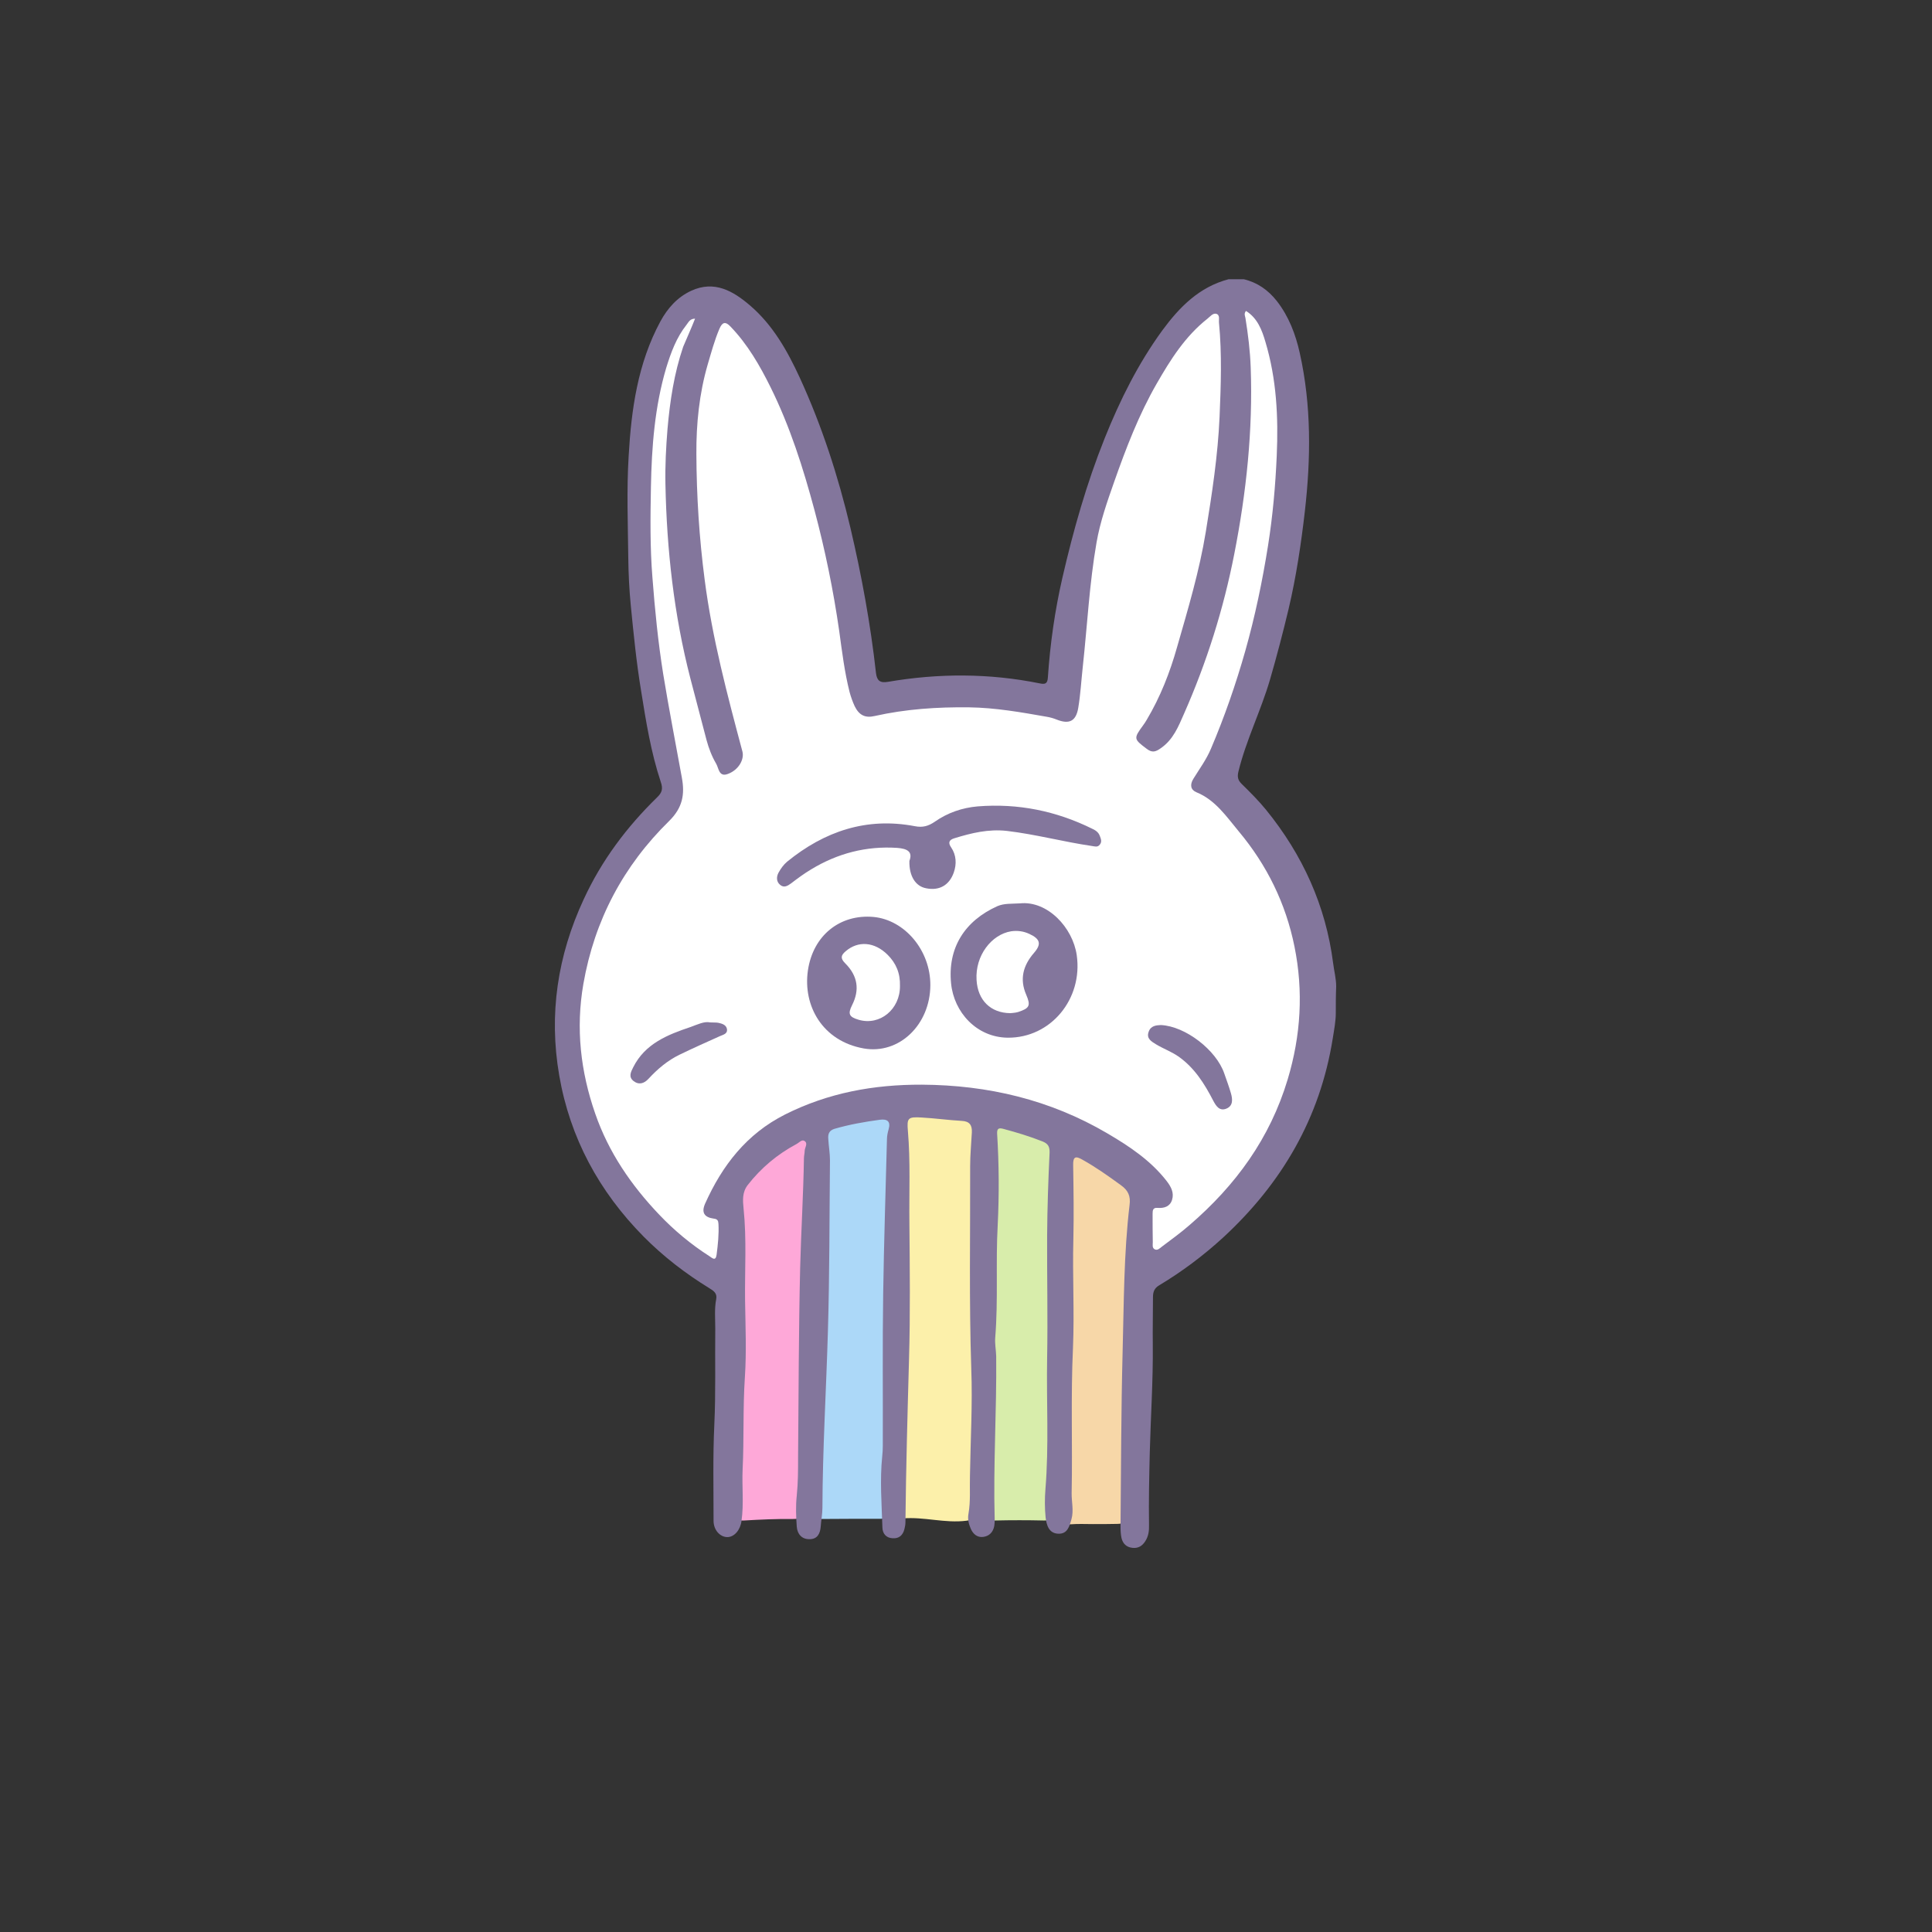 <?xml version="1.0" encoding="utf-8"?>
<!-- Generator: Adobe Illustrator 25.2.3, SVG Export Plug-In . SVG Version: 6.00 Build 0)  -->
<svg version="1.1" id="_18" xmlns="http://www.w3.org/2000/svg" xmlns:xlink="http://www.w3.org/1999/xlink" x="0px" y="0px"
	 viewBox="0 0 1024 1024" style="enable-background:new 0 0 1024 1024;" xml:space="preserve">
<rect x="0" y="0" width="1024" height="1024" fill="#333333" stroke="none"/>
<style type="text/css">
	.st0{fill:#FCF0AA;}
	.st1{fill:#ACD8F8;}
	.st2{fill:#FEA8D8;}
	.st3{fill:#D8EDAB;}
	.st4{fill:#F7D7A8;}
	.st5{fill:#83769C;}
	.st6{fill:#FFFFFF;}
</style>
<g>
	<g>
		<path class="st0" d="M517.9,607.3c-2.5,17.9-2.5,36-1.8,54c1.5,38.8,0,77.6,1.2,116.4c0.2,8.5-2.9,16.5-1.4,24.9
			c0.5,2.7-1.3,3.1-3.6,3.4c-11.4,1.5-22.6-2.2-33.9-1.2c-2.7,0.2-3.3-1.7-3.3-3.9c0-8.5-1.4-17.3,0.2-25.4
			c4-20.6-1.2-41.1,0.9-61.5c2.2-22,2.4-44,1.6-66c-0.7-18.8-0.3-37.6-0.8-56.4c-0.1-4.1,1.1-5.6,5.3-5.6c9.2,0.1,18.2,2.3,27.5,2.4
			c8.1,0.1,8,1.3,8.1,9.5C517.9,601,517.9,604.2,517.9,607.3z"/>
		<path class="st1" d="M471,697.7c0,13.5,0.1,23.8,0,34.2c0,3.9,0.5,7.7-1.6,11.6c-1.4,2.6,0.3,6.2,0.3,9.3
			c0.3,16.3,0.2,32.6,0.2,49c0,2.4-1,3.2-3.3,3.2c-10.7,0-21.3,0-32,0.1c-2.5,0-3.6-0.7-3.6-3.4c0.1-10.5-1.7-21.3,0.4-31.4
			c2.7-12.9-0.8-25.4,0.7-38c2.7-23.6,0.8-47.3,2.2-70.9c1.2-19.5,0.1-39,0.7-58.5c0.3-8.3,0.1-8.2,8.1-10.9
			c8.2-2.7,16.4-3.9,25.1-3.9c4.3,0,6.2,1.2,5.7,5.7c-2,16.2-2.3,32.6-1.9,48.9C472.5,662,469.4,681.4,471,697.7z"/>
		<path class="st2" d="M427,690c0,11.9-0.4,20.9,0.1,29.9c0.3,5.1-2.6,9.3-2.2,14.5c1.4,21.6,0.8,43.2,1.2,64.9
			c0.1,4.8-1.4,5.8-5.9,5.8c-8.6-0.1-17.3,0.3-25.9,0.8c-3.9,0.2-5.3-1.2-5.2-5.1c0.1-15.7-0.6-31.3,0.1-47
			c1.6-34,0.7-67.9,0.8-101.9c0-7.3-1.1-14.6-0.8-21.9c0.1-1.8,0.1-3.5,1.6-5c9.6-10,19.3-19.8,32.4-25.5c5.3-2.3,6.9-1.6,6.8,4.2
			c-0.2,14.3-2.7,28.5-2,42.9C428.7,662,425.5,677.4,427,690z"/>
		<path class="st3" d="M522.1,740.9c0-5.3-0.8-10.8,0.1-16c4-21.1,1.7-42.3,1.4-63.4c-0.4-21.5,0.1-42.9-0.7-64.3
			c-0.2-4.9,1.9-5.8,5.8-5.2c8.7,1.4,17.2,3.9,25,8c2.2,1.2,7.2-0.5,6.2,5c-0.5,2.8,0.8,5.9-1.4,8.6c-0.9,1.1-0.6,3.2-0.5,4.8
			c0.3,22.3,2.4,44.7,0.4,66.8c-2.1,23.1-1.1,46-1.1,68.9c0,15.6,0.2,31.2,0.7,46.9c0.1,3.7-0.9,5-4.7,4.9c-8.6-0.2-17.3-0.2-26,0
			c-3.2,0.1-4.4-0.9-4.3-4.2c0.2-6.3,0-12.7,0-19c0-14,0-27.9,0-41.9C522.7,740.9,522.4,740.9,522.1,740.9z"/>
		<path class="st4" d="M579.2,807.8c-3.8,0-7.7-0.2-11.5,0.1s-4.8-1.2-4.7-4.8c0.1-16.8-0.5-33.6,0.1-50.4
			c1.3-34.1,1.2-68.2,0.7-102.3c-0.2-12.8-0.4-25.6-0.8-38.4c-0.1-4.5,1.7-5.5,5.5-5c3.7,0.5,6.9,2.3,9.9,4.2
			c6.5,4.1,12.6,8.7,19,13c4.4,3,6.1,8.1,3.7,12.8c-1,2-1,3.7-0.9,5.7c0.4,7.5,2.1,15.1-1.2,22.5c-0.7,1.6-0.2,3.6-0.2,5.4
			c0,11,1,22.1-0.3,32.9c-1.1,9.2-2,18.3-1.5,27.5c1,20.6,0.5,41.2,1,61.8c0.1,4.6-2.7,8.4-2.4,12.9c0.1,1.8-1.9,2-3.5,2
			C587.8,807.8,583.5,807.8,579.2,807.8L579.2,807.8z"/>
	</g>
</g>
<g>
	<path class="st5" d="M708,537c0,4.2-0.9,8.9-1.6,13.3c-6.7,42.2-27,76.9-58.1,105.6c-10.5,9.6-21.8,18.1-34,25.4
		c-2.5,1.5-3.2,3.5-3.2,6.2c0,8.3-0.2,16.7-0.1,25c0.2,19.2-1.1,38.3-1.6,57.4c-0.3,12.8-0.6,25.6-0.4,38.4c0.1,3.1-0.3,6-2,8.6
		c-1.6,2.5-3.7,3.8-6.7,3.5c-3.2-0.3-5.2-2.2-5.9-5.3c-0.4-1.9-0.5-4-0.5-6c0.3-30.8,0.3-61.6,1.1-92.3c0.7-26.1,0.6-52.2,3.7-78.2
		c0.6-4.6-0.7-7.7-4.7-10.5c-6.6-4.8-13.2-9.5-20.4-13.5c-3.5-2-4.9-1.6-4.8,2.9c0.2,13.2,0.4,26.3,0.1,39.5
		c-0.5,19.1,0.6,38.3-0.2,57.4c-1.2,25.7-0.2,51.3-0.7,76.9c-0.1,4.6,1.2,9.3-0.1,13.9c-1.1,3.8-2.1,7.9-7,7.7
		c-5.1-0.2-6.2-4.7-6.7-8.6c-0.5-4.9-0.5-10-0.1-15c1.9-23.1,0.5-46.3,0.9-69.4c0.4-21.7-0.1-43.3,0-65c0.1-14.6,0.6-29.3,1.3-43.9
		c0.1-3.3-0.8-4.8-3.7-6c-6.8-2.7-13.8-4.8-20.9-6.7c-2.6-0.7-3.3,0.1-3.2,2.6c1,16.1,1.1,32.4,0.3,48.5
		c-1.1,19.8,0.3,39.6-1.3,59.4c-0.3,3.3,0.4,6.6,0.5,10c0.3,28.8-1.6,57.6-0.8,86.4c0,1.2,0,2.3-0.2,3.5c-0.6,3.4-2.7,5.5-5.9,5.9
		s-5.4-1.6-6.6-4.4c-1.1-2.5-1.7-5.2-1.2-7.8c1.2-6.8,0.6-13.6,0.8-20.4c0.3-18.8,1.4-37.7,0.7-56.4c-1.2-35.8-0.5-71.6-0.6-107.5
		c0-6,0.6-12,0.9-17.9c0.2-3.8-1.2-5.9-5.3-6.1c-7.1-0.4-14.2-1.4-21.4-1.8c-7.1-0.4-7.8,0.2-7.2,7.1c1.4,16.3,0.6,32.6,0.8,49
		c0.2,24,0.5,48-0.2,72c-0.8,28.8-1.6,57.6-1.9,86.4c0,1.2-0.2,2.3-0.5,3.5c-0.8,3.4-2.9,5.3-6.4,5c-3.3-0.2-5.2-2.4-5.3-5.6
		c-0.4-12.6-1.4-25.3-0.1-37.9c0.2-1.8,0.3-3.7,0.3-5.5c0.1-26.8-0.2-53.7,0.2-80.5c0.4-27.3,1.3-54.6,2-81.9c0-1.8,0.4-3.7,0.9-5.4
		c1.2-4.3-0.9-5.5-4.7-5c-8.1,1.1-16.1,2.5-24,4.8c-2.9,0.9-3.5,2.8-3.3,5.3c0.2,3.8,0.9,7.6,0.9,11.4c-0.3,30.3-0.2,60.6-1.1,90.9
		c-0.9,31.1-2.8,62.2-2.9,93.3c0,3.3-0.7,6.6-0.9,9.9c-0.3,3.8-1.8,6.7-5.9,6.7c-4.1,0.1-6.5-2.7-6.8-6.6c-0.4-5.5-0.6-11,0-16.5
		c0.7-6.8,0.7-13.6,0.7-20.5c0.3-33.5,0.3-66.9,1.1-100.4c0.5-19.3,1.7-38.6,2-57.9c0-1.3,0.4-2.6,0.4-4c0.1-1.7,1.8-3.8,0-5.1
		c-1.5-1.1-3,0.9-4.4,1.6c-10.1,5.4-18.7,12.6-25.8,21.7c-3,3.9-2.6,8.2-2.2,12.4c1.7,16.3,0.6,32.6,0.8,48.9
		c0.2,13.5,0.8,27-0.1,40.5c-1.1,16.3-0.4,32.6-1.2,48.9c-0.4,9.1,0.7,18.3-0.6,27.4c-0.6,4.7-3.8,8.5-7.5,8.5
		c-3.8,0-7.3-3.7-7.3-8.6c0-17-0.4-34,0.4-51s0.3-34,0.5-51c0-5.2-0.5-10.4,0.5-15.5c0.6-3.1-1.3-4.4-3.6-5.8
		c-12.7-7.8-24.4-16.8-34.9-27.4c-23.6-23.9-39-52.3-44.7-85.4c-5.6-32.4-0.9-63.5,13-93.4c9.5-20.6,22.8-38.3,38.9-54
		c2.6-2.5,3.2-4.5,1.9-8.2c-5.2-15.7-7.8-31.9-10.4-48.2c-2.5-15.1-4-30.3-5.5-45.6c-0.8-8.3-1.2-16.6-1.3-24.9
		c-0.2-18-0.9-36,0.2-54c1.4-24.6,4.8-49.1,16.8-71.3c3.8-7,9-12.9,16.4-16.3c12.2-5.6,22.1,0.1,31,7.7
		c12.2,10.4,19.9,24.1,26.5,38.4c11.7,25.5,20.3,52,26.8,79.4c6,25.5,10.7,51.2,13.6,77.2c0.5,4,2.2,5.3,6.3,4.6
		c26.8-4.6,53.7-4.6,80.4,0.8c2.9,0.6,4.2,0.3,4.4-3.2c1.2-17.8,3.7-35.4,7.7-52.8c5.8-25.2,12.8-49.9,22.4-73.9
		c8.1-20.2,17.7-39.5,30.5-57.1c9.1-12.4,19.6-23.1,35.2-27.2c2.7,0,5.3,0,8,0c7.2,1.7,12.9,5.7,17.5,11.5
		c6.4,8.2,10,17.7,12.2,27.6c6.2,27.8,5.9,55.8,2.7,83.9c-2,17.4-4.6,34.7-8.6,51.7c-3,12.6-6.3,25.2-9.9,37.6
		c-4.8,16.4-12.6,31.9-16.7,48.6c-0.7,2.9-0.3,4.6,1.7,6.6c4.5,4.4,9,8.9,13,13.8c19.3,23.8,31.6,50.7,35.5,81.3
		c0.5,4.1,1.6,8,1.6,12.3C708,527.7,708,532.3,708,537z"/>
	<path class="st6" d="M368.4,168.9c-2.7,0-3.4,1.8-4.5,3.2c-5.4,6.8-8.3,14.8-10.8,22.9c-6.1,20.6-7.7,41.9-8.1,63.2
		c-0.3,16-0.5,31.9,0.8,47.9c1.3,17.1,3,34.2,5.7,51.1c3,18.4,6.6,36.7,9.9,55c1.6,8.7,0.5,15.8-6.7,22.9
		c-24.3,23.8-39.6,52.6-45.5,86.4c-4.1,23.6-1.5,46.4,6.3,68.8c7.1,20.5,19.1,38,34,53.6c7.9,8.3,16.8,15.7,26.5,21.9
		c1.5,1,3.3,2.8,3.8-0.7c0.7-5.4,1.3-10.9,1-16.4c-0.1-1.7-0.5-2.6-2.5-2.8c-5.1-0.7-6.6-3.3-4.6-7.9c9.1-20.3,22-37,42.4-47.3
		c22.9-11.5,47-15.9,72.5-15.8c35.1,0.2,68,8,98.3,25.8c11.6,6.8,22.9,14.3,31.4,25.2c2.4,3.1,4.1,6.3,2.9,10.1
		c-1.1,3.5-4.2,4.5-7.7,4.2c-2.5-0.2-2.6,1.4-2.6,3.2c0,5,0,10,0.1,15c0,1.3-0.4,2.9,0.9,3.7c1.6,0.9,2.8-0.5,4-1.4
		c4.9-3.7,9.9-7.3,14.6-11.4c24.4-21,42.6-45.9,52-77.2c7-23.3,8.4-46.7,3.6-70.4c-4.6-22.8-14.6-43.2-29.5-61
		c-6.5-7.8-12.4-16.7-22.5-20.8c-3.1-1.3-3.5-4-1.6-7.1c3.2-5.2,6.9-10.2,9.3-15.9C649,380,655,362.7,660,345.1
		c5.2-18.4,9.1-37.1,12.1-56c2.5-15.8,3.9-31.6,4.6-47.6c0.9-20.5-0.1-40.6-6-60.3c-1.8-6.2-4.2-12.6-10.3-16.4
		c-1.2,1.5-0.5,2.6-0.3,3.7c1.4,8.7,2.5,17.5,2.8,26.3c1.2,33.3-2.3,66.2-8.7,98.8c-5.7,29.2-14.6,57.4-26.6,84.6
		c-3,6.8-5.7,13.8-12.4,18.4c-2.7,1.9-4.5,2.5-7.4,0.3c-6.9-5.2-7.1-5.4-1.9-12.5c0.7-0.9,1.3-1.9,1.9-2.9
		c7.2-12.1,12.3-25.1,16.1-38.6c5.8-20.2,11.8-40.2,15.2-61c3.3-20.2,6.4-40.5,7.3-60.9c0.7-16.6,1.3-33.3-0.3-49.9
		c-0.2-1.6,0.7-4.2-1.5-4.8c-1.8-0.4-3.2,1.5-4.6,2.6c-11.8,9.3-19.6,21.7-26.9,34.4c-9.5,16.5-16.3,34.3-22.6,52.2
		c-3.7,10.5-7.4,21.1-9.3,32c-3.8,21.8-4.9,43.9-7.3,65.9c-0.8,7.3-1.2,14.6-2.4,21.8c-1.2,7.1-4.8,8.8-11.4,6.2
		c-1.7-0.7-3.5-1.2-5.3-1.5c-13.6-2.4-27.2-4.8-41.1-5c-16.9-0.2-33.6,0.9-50.1,4.6c-5.1,1.2-8.3-0.5-10.6-5.2
		c-1.1-2.4-2-4.9-2.7-7.5c-2.7-10.7-4-21.5-5.5-32.4c-3.1-21.6-7.5-43-13.1-64c-6-22.4-13-44.4-23.3-65.2
		c-5.7-11.5-12.1-22.6-21.1-32c-2.9-3.1-4.5-2.4-6,1.1c-2.6,6.1-4.3,12.5-6.2,18.9c-4.5,15.5-6.1,31.5-6,47.4
		c0.1,22.3,1.5,44.5,4.4,66.7c4,31,12,61,20,91c1.1,4.2-2,9.8-7.7,11.9c-4.8,1.8-4.8-3-6.2-5.4c-2.3-3.9-3.9-8.1-5.1-12.5
		c-2.9-10.9-5.7-21.9-8.6-32.8c-8.7-33.7-12.5-68.1-13.2-102.8c-0.2-9.8,0.3-19.6,1.1-29.4c1.3-14.8,3.5-29.4,8.3-43.5
		C364.2,178.8,366.4,174,368.4,168.9z"/>
	<path class="st5" d="M540.6,478.8c14.6-1.5,28,12.8,30.1,27.5c3.3,23.2-13.8,43.9-36.6,43.7c-16.6-0.2-28.5-13.6-30-28.7
		c-1.9-18.9,7.2-33.2,24.5-41C532.3,478.7,536.1,479.1,540.6,478.8z M535.5,537c0.5-0.1,2.4-0.1,4.1-0.6c6.1-2,6.8-3.4,4.3-9.2
		c-3.6-8.3-1.6-15.5,4.1-22.1c4.1-4.7,3.4-7.4-2.4-10.1c-3-1.4-6.2-1.9-9.7-1.4c-10.4,1.7-19.1,12.9-18.3,25.8
		C518.2,530.1,525,536.9,535.5,537z"/>
	<path class="st5" d="M493.1,522.2c-0.1,20.9-16.5,36.8-35.3,33.5c-21.9-3.9-32.3-22.6-29.6-41.3c2.7-18.6,17-30,34.8-28.4
		C479.6,487.6,493.2,503.8,493.1,522.2z M477,522.6c0.2-6.8-2.1-12.1-6.5-16.5c-7-7-15.7-7.6-22.3-1.9c-2.6,2.2-2.8,3.8-0.2,6.4
		c6.7,6.7,7.7,14.1,3.6,22.2c-2.3,4.6-1.6,6.2,3.5,7.7C466.4,543.8,477.1,534.9,477,522.6z"/>
	<path class="st5" d="M482,456.3c2-5.2-1.6-6.5-6.4-6.9c-16.5-1.1-31.7,2.9-45.7,11.4c-3.7,2.2-7.2,4.8-10.6,7.4
		c-1.9,1.4-3.8,2.5-5.8,0.8c-2.1-1.7-2-4.3-0.9-6.4c1.2-2.2,2.7-4.3,4.6-5.9c19.8-16.1,42.1-23.7,67.7-18.8c4.1,0.8,7.1,0,10.6-2.4
		c6.7-4.7,14.5-7.4,22.7-8.1c21.4-1.7,41.6,2.4,60.8,11.9c1.7,0.8,3.2,1.8,3.9,3.7c0.6,1.6,1.3,3.1,0,4.7c-1.2,1.5-2.6,0.9-4.1,0.7
		c-15.1-2.2-29.9-6.2-45.1-8c-9.8-1.1-18.8,1.1-27.9,3.9c-2.6,0.8-3.5,2.2-1.7,4.8c2.8,4.1,3,8.9,1.4,13.4
		c-2.4,6.8-7.8,9.7-14.6,8.3C485.3,469.8,481.8,464.4,482,456.3z"/>
	<path class="st5" d="M615.3,543.3c13,0.6,29.4,13.3,33.6,25.7c1.2,3.5,2.5,6.9,3.5,10.4c0.9,3.1,1.3,6.7-2.4,8.2s-5.5-1.5-6.9-4.1
		c-4.7-9.1-10-17.6-18.6-23.6c-3.8-2.6-8-4.1-11.8-6.4c-2.4-1.5-5.2-3-3.9-6.6C609.9,543.6,612.9,543.4,615.3,543.3z"/>
	<path class="st5" d="M376.4,541.9c2,0.1,3.2,0,4.3,0.2c2,0.4,4.2,1.1,4.6,3.3c0.4,2.6-2,3-3.8,3.8c-7.1,3.2-14.3,6.4-21.3,9.8
		c-6.4,3.1-11.7,7.6-16.5,12.8c-2.3,2.5-5.1,3.4-8,1.1c-2.7-2.2-1.3-4.8-0.1-7.2c6.3-12.6,18.3-17.3,30.5-21.4
		C369.7,543,373.3,541.2,376.4,541.9z"/>
</g>
</svg>
